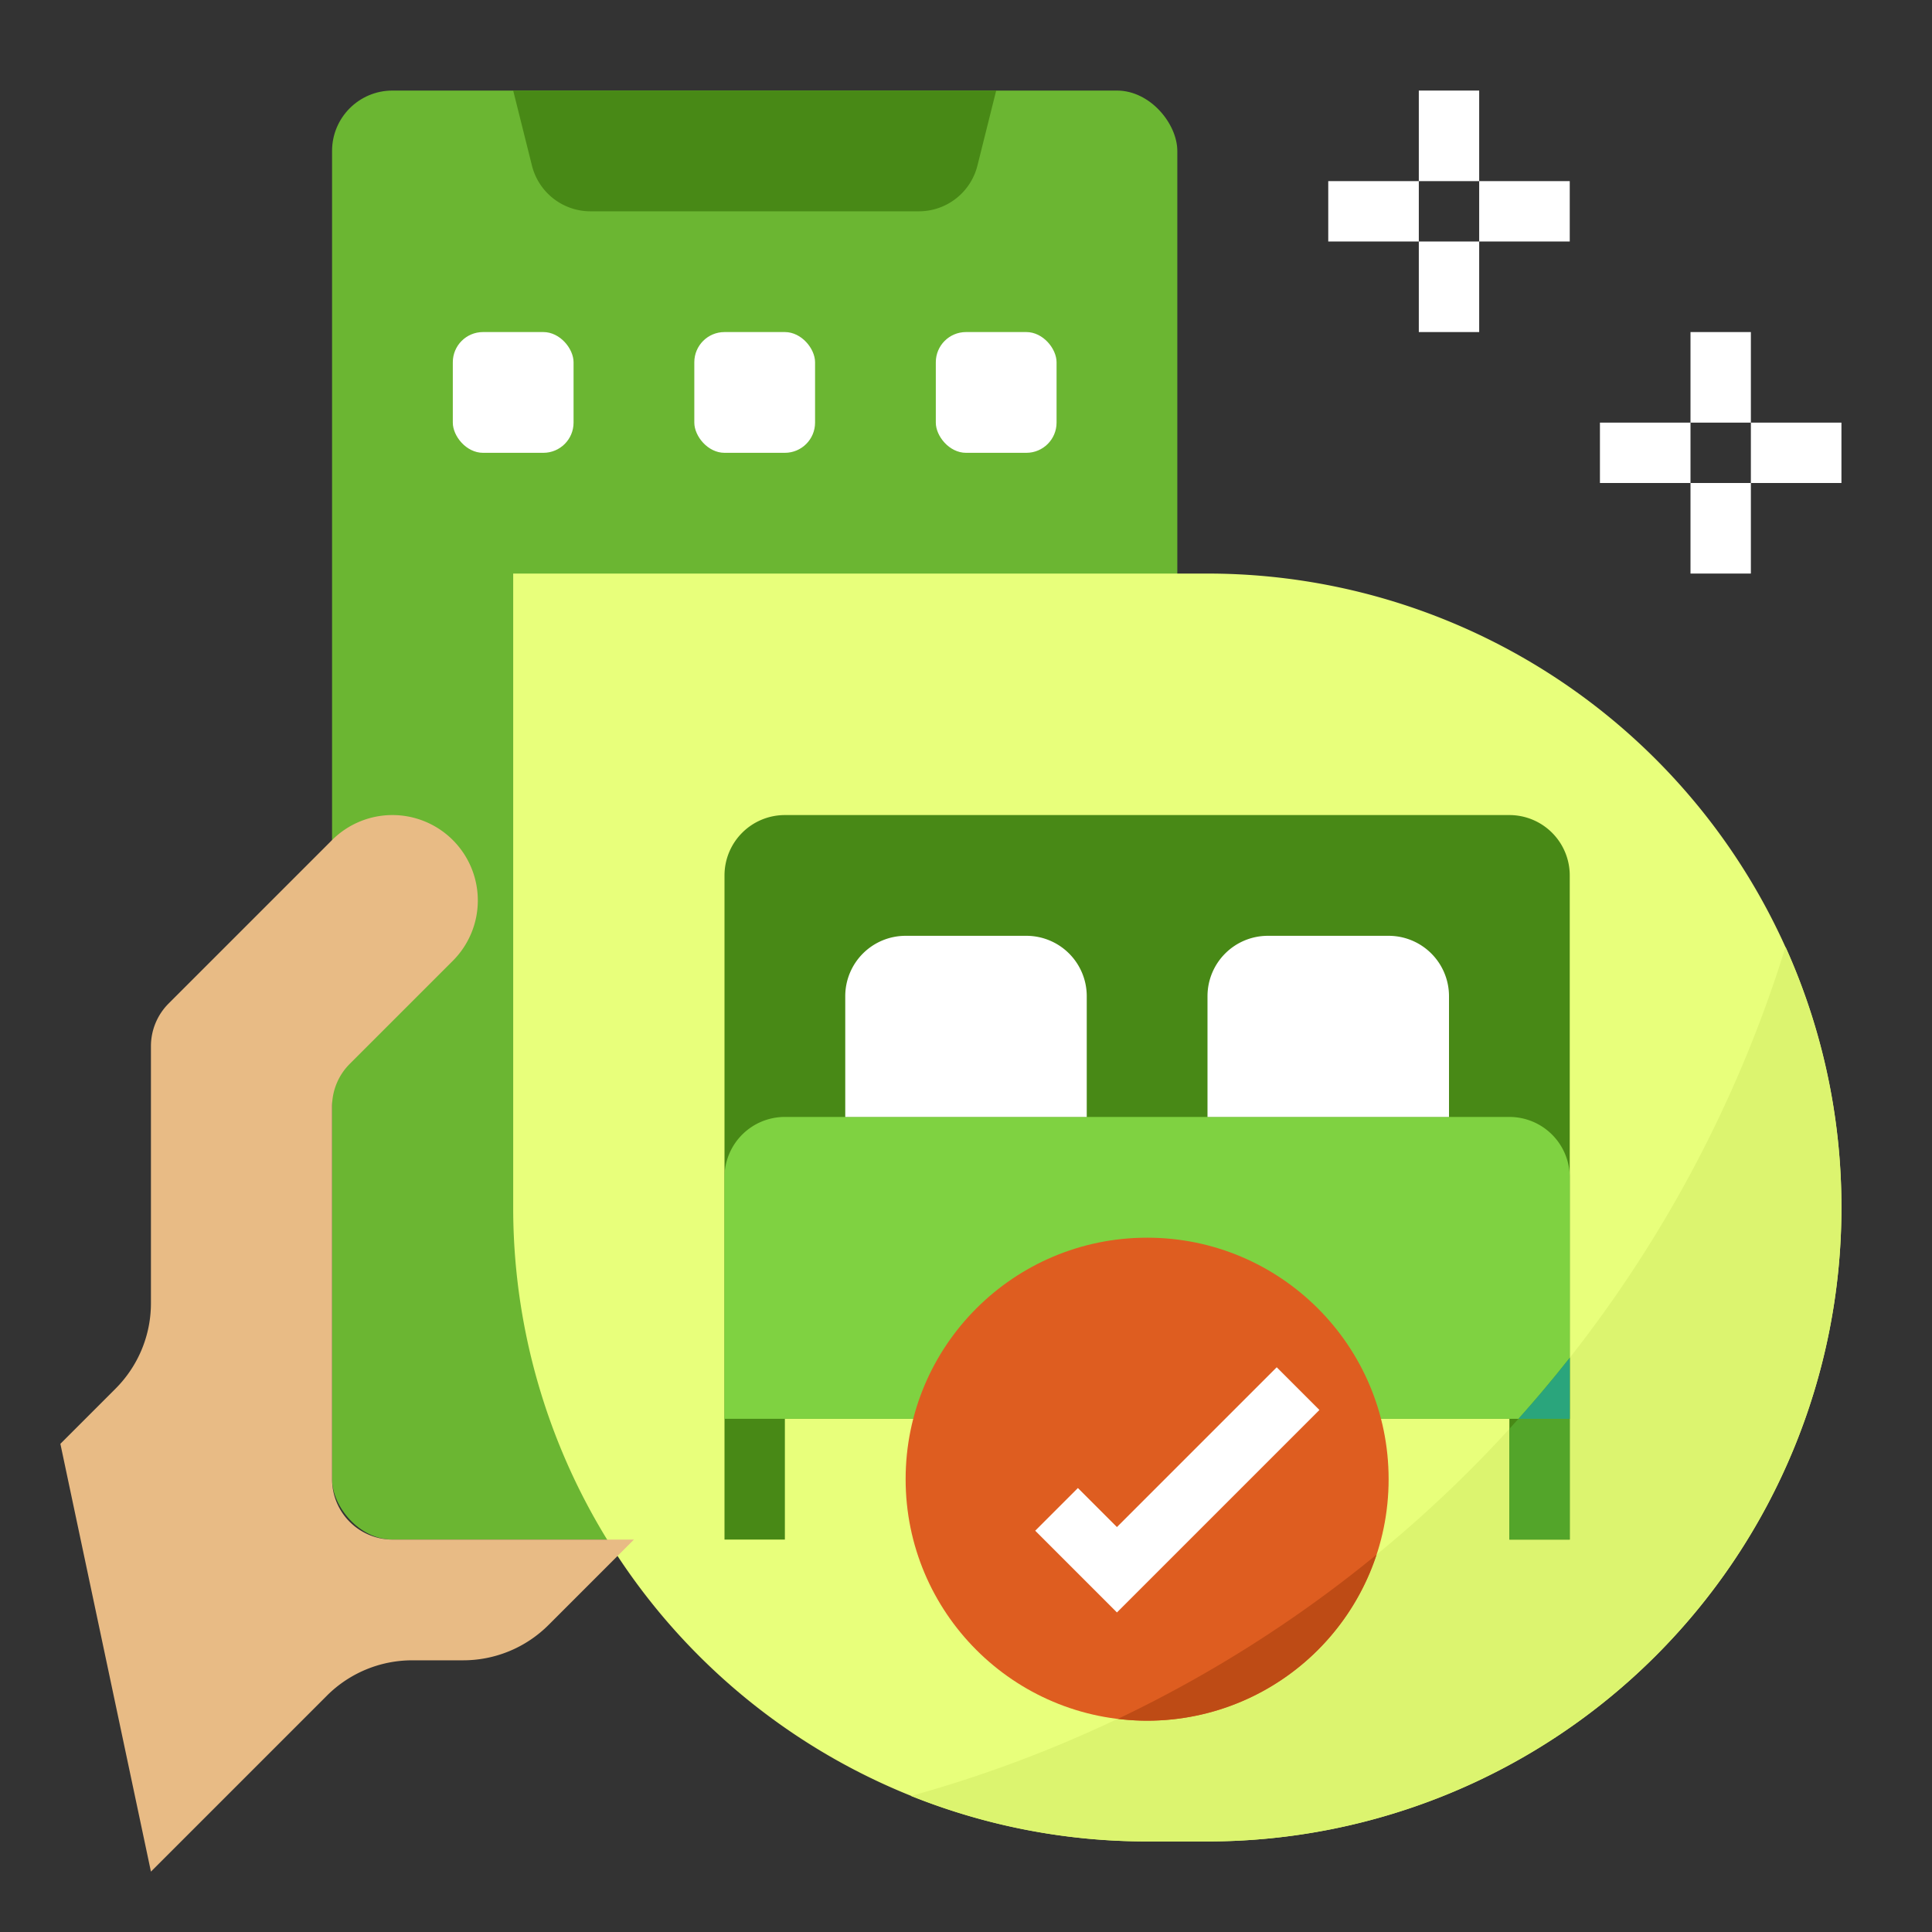 <svg xmlns="http://www.w3.org/2000/svg" version="1.1" xmlns:xlink="http://www.w3.org/1999/xlink" width="512" height="512" x="0" y="0" viewBox="0 0 512 512" style="enable-background:new 0 0 512 512" xml:space="preserve" class=""><rect x="0" y="0" width="512" height="512" fill="#333333" stroke="none"/><g><g data-name="/ FLAT"><rect width="224" height="384" x="88" y="24" fill="#6bb632" rx="16" opacity="1" data-original="#46c89d" class=""></rect><path fill="#e8ff7b" d="M136 152h184a168 168 0 0 1 168 168 168 168 0 0 1-168 168h-16a168 168 0 0 1-168-168V152z" opacity="1" data-original="#f9d6b4" class=""></path><path fill="#dcf46f" d="M241.42 475.947A167.52 167.52 0 0 0 304 488h16a168 168 0 0 0 168-168 167.395 167.395 0 0 0-14.812-69.072 336.682 336.682 0 0 1-231.767 225.02z" opacity="1" data-original="#d4b699" class=""></path><path fill="#488916" d="m136 24 4.97 19.88A16 16 0 0 0 156.492 56h87.016a16 16 0 0 0 15.522-12.12L264 24z" opacity="1" data-original="#00b378" class=""></path><g fill="#bdecdc"><rect width="32" height="32" x="120" y="88" rx="8" fill="#ffffff" opacity="1" data-original="#bdecdc" class=""></rect><rect width="32" height="32" x="184" y="88" rx="8" fill="#ffffff" opacity="1" data-original="#bdecdc" class=""></rect><rect width="32" height="32" x="248" y="88" rx="8" fill="#ffffff" opacity="1" data-original="#bdecdc" class=""></rect><path d="M376 24h16v24h-16zM352 48h24v16h-24zM376 64h16v24h-16zM392 48h24v16h-24zM448 88h16v24h-16zM424 112h24v16h-24zM464 112h24v16h-24z" fill="#ffffff" opacity="1" data-original="#bdecdc" class=""></path></g><path fill="#e8bb85" d="M104 408a16 16 0 0 1-16-16v-98.745a16 16 0 0 1 4.686-11.314L120 254.627a22.627 22.627 0 0 0 0-32 22.627 22.627 0 0 0-32 0l-43.314 43.314A16 16 0 0 0 40 277.255v68.118A32 32 0 0 1 30.627 368L16 382.627 40 496l46.627-46.627A32 32 0 0 1 109.255 440h13.49a32 32 0 0 0 22.628-9.373L168 408z" opacity="1" data-original="#e8bb85" class=""></path><path fill="#ffffff" d="M448 128h16v24h-16z" opacity="1" data-original="#bdecdc" class=""></path><path fill="#488916" d="M400 216H208a16 16 0 0 0-16 16v176h16v-32h192v32h16V232a16 16 0 0 0-16-16z" opacity="1" data-original="#00b378" class=""></path><path fill="#7fd241" d="M400 296H208a16 16 0 0 0-16 16v64h224v-64a16 16 0 0 0-16-16z" opacity="1" data-original="#31c292" class=""></path><path fill="#ffffff" d="M272 248h-32a16 16 0 0 0-16 16v32h64v-32a16 16 0 0 0-16-16zM368 248h-32a16 16 0 0 0-16 16v32h64v-32a16 16 0 0 0-16-16z" opacity="1" data-original="#59cea7" class=""></path><circle cx="304" cy="392" r="64" fill="#de5d20" opacity="1" data-original="#00a16c" class=""></circle><path fill="#ffffff" d="m296 427.314-21.657-21.657 11.314-11.314L296 404.686l42.343-42.343 11.314 11.314z" opacity="1" data-original="#bdecdc" class=""></path><path fill="#be4b15" d="M304 456a64.015 64.015 0 0 0 60.793-43.993 336.229 336.229 0 0 1-68.532 43.51A64.54 64.54 0 0 0 304 456z" opacity="1" data-original="#00895c" class=""></path><path fill="#53a52a" d="M400 378.67V408h16v-48.17q-7.658 9.715-16 18.84z" opacity="1" data-original="#009866" class=""></path><path fill="#2aa57c" d="M402.411 376H416v-16.17q-6.543 8.3-13.589 16.17z" opacity="1" data-original="#2aa57c" class=""></path></g></g></svg>